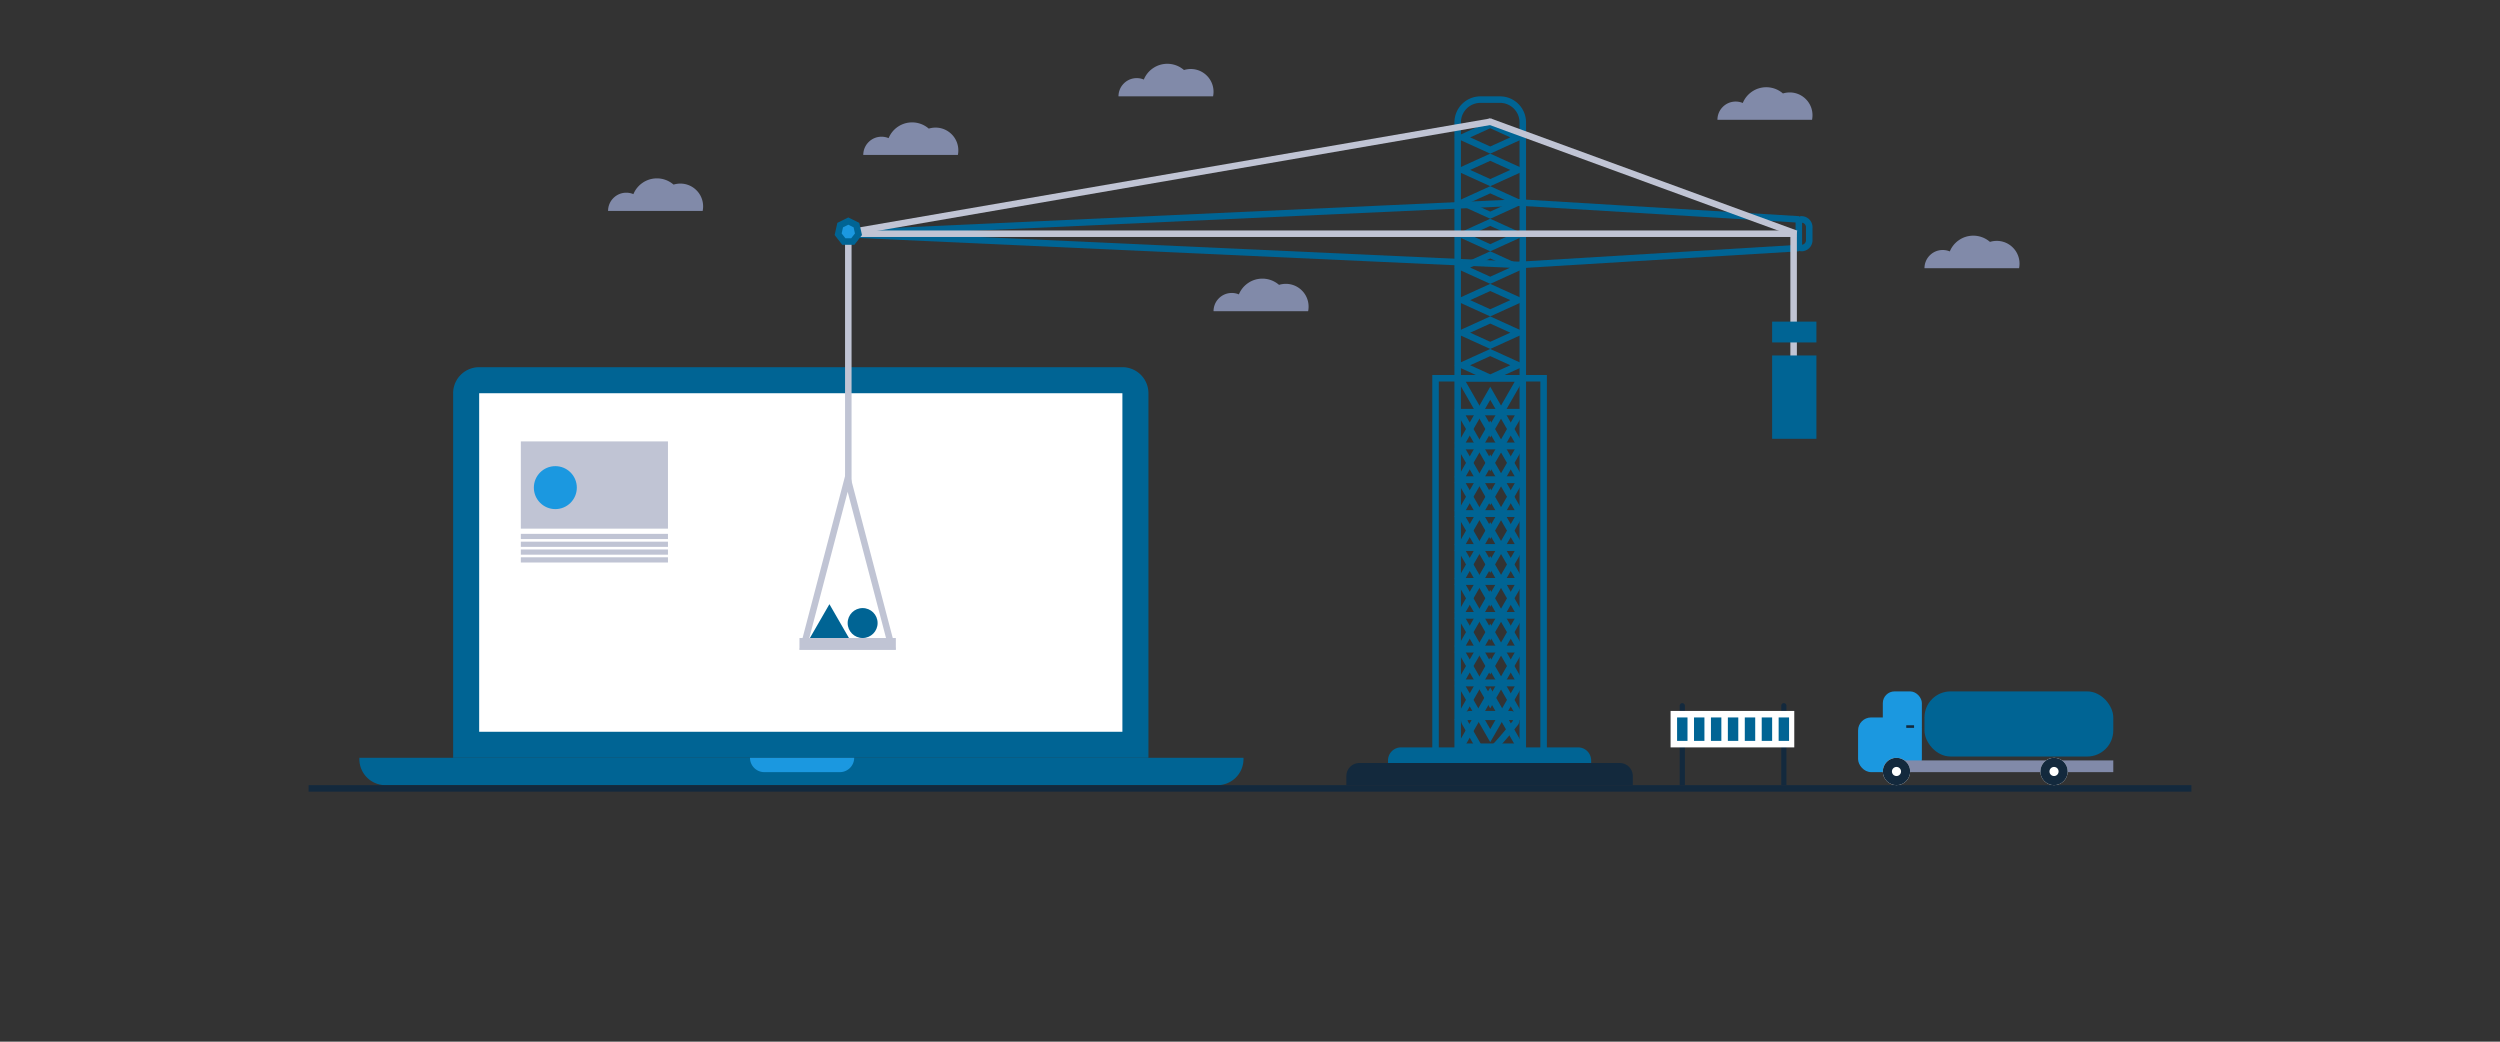 <svg xmlns="http://www.w3.org/2000/svg" width="1920" height="800" viewBox="0 0 1920 800">
  <rect x="0" y="0" width="1920" height="800" fill="#333333" stroke="none"/>
  <g id="Group_223" data-name="Group 223" transform="translate(0 -140)">
    <rect id="Background_Image" data-name="Background Image" width="1920" height="800" transform="translate(0 140)" fill="none"/>
    <g id="Image">
      <g id="Group_222" data-name="Group 222">
        <g id="Group_197" data-name="Group 197" transform="translate(0 -50)">
          <path id="Path_221" data-name="Path 221" d="M20,0H514a20,20,0,0,1,20,20V300H0V20A20,20,0,0,1,20,0Z" transform="translate(348 472)" fill="#006494"/>
          <path id="Rectangle_221" data-name="Rectangle 221" d="M0,0H679a0,0,0,0,1,0,0V1a20,20,0,0,1-20,20H20A20,20,0,0,1,0,1V0A0,0,0,0,1,0,0Z" transform="translate(276 772)" fill="#006494"/>
          <path id="Rectangle_222" data-name="Rectangle 222" d="M0,0H80a0,0,0,0,1,0,0V0A11,11,0,0,1,69,11H11A11,11,0,0,1,0,0V0A0,0,0,0,1,0,0Z" transform="translate(576 772)" fill="#1b98e0"/>
          <rect id="Rectangle_223" data-name="Rectangle 223" width="494" height="260" transform="translate(368 492)" fill="#fff"/>
        </g>
        <rect id="Rectangle_224" data-name="Rectangle 224" width="1446" height="5" transform="translate(237 743)" fill="#13293d"/>
        <path id="Rectangle_225" data-name="Rectangle 225" d="M10,0H210a10,10,0,0,1,10,10v7a0,0,0,0,1,0,0H0a0,0,0,0,1,0,0V10A10,10,0,0,1,10,0Z" transform="translate(1034 726)" fill="#13293d"/>
        <path id="Rectangle_226" data-name="Rectangle 226" d="M10,0H146a10,10,0,0,1,10,10v2a0,0,0,0,1,0,0H0a0,0,0,0,1,0,0V10A10,10,0,0,1,10,0Z" transform="translate(1066 714)" fill="#006494"/>
        <g id="Rectangle_227" data-name="Rectangle 227" transform="translate(1100 428)" fill="none" stroke="#006494" stroke-width="5">
          <rect width="88" height="292" stroke="none"/>
          <rect x="2.5" y="2.5" width="83" height="287" fill="none"/>
        </g>
        <g id="Polygon_4" data-name="Polygon 4" transform="translate(1117 408)" fill="none">
          <path d="M27.5,0,55,12.5,27.5,25,0,12.5Z" stroke="none"/>
          <path d="M 27.5 5.492 L 12.083 12.5 L 27.5 19.508 L 42.917 12.5 L 27.5 5.492 M 27.5 0 L 55 12.5 L 27.5 25 L 0 12.5 L 27.5 0 Z" stroke="none" fill="#006494"/>
        </g>
        <g id="Polygon_7" data-name="Polygon 7" transform="translate(1117 383)" fill="none">
          <path d="M27.5,0,55,12.5,27.5,25,0,12.5Z" stroke="none"/>
          <path d="M 27.5 5.492 L 12.083 12.5 L 27.5 19.508 L 42.917 12.5 L 27.5 5.492 M 27.5 0 L 55 12.5 L 27.5 25 L 0 12.5 L 27.5 0 Z" stroke="none" fill="#006494"/>
        </g>
        <g id="Polygon_8" data-name="Polygon 8" transform="translate(1117 358)" fill="none">
          <path d="M27.5,0,55,12.5,27.5,25,0,12.5Z" stroke="none"/>
          <path d="M 27.5 5.492 L 12.083 12.5 L 27.5 19.508 L 42.917 12.5 L 27.5 5.492 M 27.5 0 L 55 12.5 L 27.5 25 L 0 12.5 L 27.5 0 Z" stroke="none" fill="#006494"/>
        </g>
        <g id="Polygon_9" data-name="Polygon 9" transform="translate(1117 333)" fill="none">
          <path d="M27.5,0,55,12.5,27.5,25,0,12.5Z" stroke="none"/>
          <path d="M 27.5 5.492 L 12.083 12.5 L 27.5 19.508 L 42.917 12.5 L 27.5 5.492 M 27.5 0 L 55 12.5 L 27.5 25 L 0 12.5 L 27.5 0 Z" stroke="none" fill="#006494"/>
        </g>
        <g id="Polygon_10" data-name="Polygon 10" transform="translate(1117 308)" fill="none">
          <path d="M27.5,0,55,12.5,27.5,25,0,12.5Z" stroke="none"/>
          <path d="M 27.5 5.492 L 12.083 12.5 L 27.5 19.508 L 42.917 12.5 L 27.5 5.492 M 27.5 0 L 55 12.5 L 27.5 25 L 0 12.5 L 27.5 0 Z" stroke="none" fill="#006494"/>
        </g>
        <g id="Polygon_11" data-name="Polygon 11" transform="translate(1117 283)" fill="none">
          <path d="M27.5,0,55,12.5,27.5,25,0,12.5Z" stroke="none"/>
          <path d="M 27.5 5.492 L 12.083 12.5 L 27.5 19.508 L 42.917 12.5 L 27.5 5.492 M 27.5 0 L 55 12.5 L 27.5 25 L 0 12.5 L 27.5 0 Z" stroke="none" fill="#006494"/>
        </g>
        <g id="Polygon_12" data-name="Polygon 12" transform="translate(1117 258)" fill="none">
          <path d="M27.5,0,55,12.5,27.5,25,0,12.5Z" stroke="none"/>
          <path d="M 27.5 5.492 L 12.083 12.5 L 27.5 19.508 L 42.917 12.5 L 27.5 5.492 M 27.5 0 L 55 12.5 L 27.5 25 L 0 12.5 L 27.5 0 Z" stroke="none" fill="#006494"/>
        </g>
        <g id="Polygon_13" data-name="Polygon 13" transform="translate(1117 233)" fill="none">
          <path d="M27.5,0,55,12.5,27.5,25,0,12.5Z" stroke="none"/>
          <path d="M 27.5 5.492 L 12.083 12.5 L 27.5 19.508 L 42.917 12.5 L 27.5 5.492 M 27.5 0 L 55 12.5 L 27.5 25 L 0 12.5 L 27.5 0 Z" stroke="none" fill="#006494"/>
        </g>
        <g id="Rectangle_228" data-name="Rectangle 228" transform="translate(1117 214)" fill="none" stroke="#006494" stroke-width="5">
          <path d="M20,0H35A20,20,0,0,1,55,20V505a0,0,0,0,1,0,0H0a0,0,0,0,1,0,0V20A20,20,0,0,1,20,0Z" stroke="none"/>
          <path d="M20,2.5H35A17.5,17.5,0,0,1,52.5,20V500a2.5,2.5,0,0,1-2.5,2.5H5A2.5,2.5,0,0,1,2.5,500V20A17.5,17.5,0,0,1,20,2.5Z" fill="none"/>
        </g>
        <g id="Group_208" data-name="Group 208" transform="translate(0 -17)">
          <g id="Group_198" data-name="Group 198">
            <g id="Polygon_6" data-name="Polygon 6" transform="translate(1172 493) rotate(180)" fill="none">
              <path d="M27.5,0,55,48H0Z" stroke="none"/>
              <path d="M 27.5 10.058 L 8.627 43 L 46.373 43 L 27.5 10.058 M 27.5 0 L 55 48 L 0 48 L 27.5 0 Z" stroke="none" fill="#006494"/>
            </g>
          </g>
          <g id="Group_199" data-name="Group 199" transform="translate(0 26)">
            <g id="Polygon_5" data-name="Polygon 5" transform="translate(1117 428)" fill="none">
              <path d="M27.5,0,55,48H0Z" stroke="none"/>
              <path d="M 27.5 10.058 L 8.627 43 L 46.373 43 L 27.5 10.058 M 27.5 0 L 55 48 L 0 48 L 27.5 0 Z" stroke="none" fill="#006494"/>
            </g>
            <g id="Polygon_6-2" data-name="Polygon 6" transform="translate(1172 493) rotate(180)" fill="none">
              <path d="M27.5,0,55,48H0Z" stroke="none"/>
              <path d="M 27.5 10.058 L 8.627 43 L 46.373 43 L 27.5 10.058 M 27.5 0 L 55 48 L 0 48 L 27.5 0 Z" stroke="none" fill="#006494"/>
            </g>
          </g>
          <g id="Group_200" data-name="Group 200" transform="translate(0 52)">
            <g id="Polygon_5-2" data-name="Polygon 5" transform="translate(1117 428)" fill="none">
              <path d="M27.5,0,55,48H0Z" stroke="none"/>
              <path d="M 27.5 10.058 L 8.627 43 L 46.373 43 L 27.5 10.058 M 27.5 0 L 55 48 L 0 48 L 27.5 0 Z" stroke="none" fill="#006494"/>
            </g>
            <g id="Polygon_6-3" data-name="Polygon 6" transform="translate(1172 493) rotate(180)" fill="none">
              <path d="M27.5,0,55,48H0Z" stroke="none"/>
              <path d="M 27.5 10.058 L 8.627 43 L 46.373 43 L 27.5 10.058 M 27.5 0 L 55 48 L 0 48 L 27.5 0 Z" stroke="none" fill="#006494"/>
            </g>
          </g>
          <g id="Group_201" data-name="Group 201" transform="translate(0 78)">
            <g id="Polygon_5-3" data-name="Polygon 5" transform="translate(1117 428)" fill="none">
              <path d="M27.5,0,55,48H0Z" stroke="none"/>
              <path d="M 27.5 10.058 L 8.627 43 L 46.373 43 L 27.5 10.058 M 27.5 0 L 55 48 L 0 48 L 27.5 0 Z" stroke="none" fill="#006494"/>
            </g>
            <g id="Polygon_6-4" data-name="Polygon 6" transform="translate(1172 493) rotate(180)" fill="none">
              <path d="M27.5,0,55,48H0Z" stroke="none"/>
              <path d="M 27.5 10.058 L 8.627 43 L 46.373 43 L 27.5 10.058 M 27.5 0 L 55 48 L 0 48 L 27.5 0 Z" stroke="none" fill="#006494"/>
            </g>
          </g>
          <g id="Group_202" data-name="Group 202" transform="translate(0 104)">
            <g id="Polygon_5-4" data-name="Polygon 5" transform="translate(1117 428)" fill="none">
              <path d="M27.5,0,55,48H0Z" stroke="none"/>
              <path d="M 27.5 10.058 L 8.627 43 L 46.373 43 L 27.5 10.058 M 27.5 0 L 55 48 L 0 48 L 27.5 0 Z" stroke="none" fill="#006494"/>
            </g>
            <g id="Polygon_6-5" data-name="Polygon 6" transform="translate(1172 493) rotate(180)" fill="none">
              <path d="M27.5,0,55,48H0Z" stroke="none"/>
              <path d="M 27.5 10.058 L 8.627 43 L 46.373 43 L 27.5 10.058 M 27.5 0 L 55 48 L 0 48 L 27.5 0 Z" stroke="none" fill="#006494"/>
            </g>
          </g>
          <g id="Group_203" data-name="Group 203" transform="translate(0 130)">
            <g id="Polygon_5-5" data-name="Polygon 5" transform="translate(1117 428)" fill="none">
              <path d="M27.5,0,55,48H0Z" stroke="none"/>
              <path d="M 27.5 10.058 L 8.627 43 L 46.373 43 L 27.5 10.058 M 27.5 0 L 55 48 L 0 48 L 27.5 0 Z" stroke="none" fill="#006494"/>
            </g>
            <g id="Polygon_6-6" data-name="Polygon 6" transform="translate(1172 493) rotate(180)" fill="none">
              <path d="M27.5,0,55,48H0Z" stroke="none"/>
              <path d="M 27.5 10.058 L 8.627 43 L 46.373 43 L 27.5 10.058 M 27.5 0 L 55 48 L 0 48 L 27.5 0 Z" stroke="none" fill="#006494"/>
            </g>
          </g>
          <g id="Group_204" data-name="Group 204" transform="translate(0 156)">
            <g id="Polygon_5-6" data-name="Polygon 5" transform="translate(1117 428)" fill="none">
              <path d="M27.5,0,55,48H0Z" stroke="none"/>
              <path d="M 27.5 10.058 L 8.627 43 L 46.373 43 L 27.5 10.058 M 27.5 0 L 55 48 L 0 48 L 27.5 0 Z" stroke="none" fill="#006494"/>
            </g>
            <g id="Polygon_6-7" data-name="Polygon 6" transform="translate(1172 493) rotate(180)" fill="none">
              <path d="M27.5,0,55,48H0Z" stroke="none"/>
              <path d="M 27.5 10.058 L 8.627 43 L 46.373 43 L 27.5 10.058 M 27.5 0 L 55 48 L 0 48 L 27.5 0 Z" stroke="none" fill="#006494"/>
            </g>
          </g>
          <g id="Group_205" data-name="Group 205" transform="translate(0 182)">
            <g id="Polygon_5-7" data-name="Polygon 5" transform="translate(1117 428)" fill="none">
              <path d="M27.5,0,55,48H0Z" stroke="none"/>
              <path d="M 27.5 10.058 L 8.627 43 L 46.373 43 L 27.5 10.058 M 27.5 0 L 55 48 L 0 48 L 27.5 0 Z" stroke="none" fill="#006494"/>
            </g>
            <g id="Polygon_6-8" data-name="Polygon 6" transform="translate(1172 493) rotate(180)" fill="none">
              <path d="M27.5,0,55,48H0Z" stroke="none"/>
              <path d="M 27.5 10.058 L 8.627 43 L 46.373 43 L 27.5 10.058 M 27.5 0 L 55 48 L 0 48 L 27.5 0 Z" stroke="none" fill="#006494"/>
            </g>
          </g>
          <g id="Group_206" data-name="Group 206" transform="translate(0 208)">
            <g id="Polygon_5-8" data-name="Polygon 5" transform="translate(1117 428)" fill="none">
              <path d="M27.5,0,55,48H0Z" stroke="none"/>
              <path d="M 27.5 10.058 L 8.627 43 L 46.373 43 L 27.5 10.058 M 27.5 0 L 55 48 L 0 48 L 27.5 0 Z" stroke="none" fill="#006494"/>
            </g>
            <g id="Polygon_6-9" data-name="Polygon 6" transform="translate(1172 493) rotate(180)" fill="none">
              <path d="M27.5,0,55,48H0Z" stroke="none"/>
              <path d="M 27.5 10.058 L 8.627 43 L 46.373 43 L 27.5 10.058 M 27.5 0 L 55 48 L 0 48 L 27.5 0 Z" stroke="none" fill="#006494"/>
            </g>
          </g>
          <g id="Group_209" data-name="Group 209" transform="translate(0 257)">
            <g id="Polygon_5-9" data-name="Polygon 5" transform="translate(1117 428)" fill="none">
              <path d="M27.5,0,55,48H0Z" stroke="none"/>
              <path d="M 27.5 10.058 L 8.627 43 L 46.373 43 L 27.5 10.058 M 27.5 0 L 55 48 L 0 48 L 27.5 0 Z" stroke="none" fill="#006494"/>
            </g>
          </g>
          <g id="Group_210" data-name="Group 210" transform="translate(0 258)">
            <g id="Polygon_5-10" data-name="Polygon 5" transform="translate(1117 428)" fill="none">
              <path d="M27.5,0,55,48H0Z" stroke="none"/>
              <path d="M 27.5 10.058 L 8.627 43 L 46.373 43 L 27.5 10.058 M 27.5 0 L 55 48 L 0 48 L 27.5 0 Z" stroke="none" fill="#006494"/>
            </g>
            <g id="Path_222" data-name="Path 222" transform="translate(1172 493) rotate(180)" fill="none">
              <path d="M33.574,10.6,49,37.52A7,7,0,0,1,42.922,48H12.078A7,7,0,0,1,6,37.52S30.885,5.908,33.574,10.6Z" stroke="none"/>
              <path d="M 31.303 16.696 C 30.565 17.326 29.628 18.18 28.457 19.333 C 26.151 21.606 23.374 24.602 20.205 28.24 C 15.509 33.631 11.334 38.848 10.222 40.248 C 9.897 41.014 10.152 41.665 10.347 42.003 C 10.563 42.375 11.075 43 12.078 43 L 42.922 43 C 43.925 43 44.437 42.375 44.653 42.003 C 44.868 41.63 45.156 40.876 44.658 40.006 L 31.303 16.696 M 32.714 10.126 C 33.097 10.126 33.388 10.277 33.574 10.602 L 48.996 37.52 C 51.67 42.187 48.3 48 42.922 48 L 12.078 48 C 6.7 48 3.33 42.187 6.004 37.52 C 6.004 37.52 27.563 10.126 32.714 10.126 Z" stroke="none" fill="#006494"/>
            </g>
          </g>
          <g id="Group_207" data-name="Group 207" transform="translate(0 234)">
            <g id="Polygon_5-11" data-name="Polygon 5" transform="translate(1117 428)" fill="none">
              <path d="M27.5,0,55,48H0Z" stroke="none"/>
              <path d="M 27.5 10.058 L 8.627 43 L 46.373 43 L 27.5 10.058 M 27.5 0 L 55 48 L 0 48 L 27.5 0 Z" stroke="none" fill="#006494"/>
            </g>
            <g id="Polygon_6-10" data-name="Polygon 6" transform="translate(1172 493) rotate(180)" fill="none">
              <path d="M27.5,0,55,48H0Z" stroke="none"/>
              <path d="M 27.5 10.058 L 8.627 43 L 46.373 43 L 27.5 10.058 M 27.5 0 L 55 48 L 0 48 L 27.5 0 Z" stroke="none" fill="#006494"/>
            </g>
          </g>
        </g>
        <g id="Group_211" data-name="Group 211">
          <line id="Line_64" data-name="Line 64" x1="215" y1="13" transform="translate(1166.5 295.5)" fill="none" stroke="#006494" stroke-width="5"/>
          <line id="Line_65" data-name="Line 65" x1="525" y2="24" transform="translate(642.5 295.5)" fill="none" stroke="#006494" stroke-width="5"/>
        </g>
        <g id="Group_212" data-name="Group 212" transform="translate(642.5 319.5)">
          <line id="Line_64-2" data-name="Line 64" x1="215" y2="13" transform="translate(524 11)" fill="none" stroke="#006494" stroke-width="5"/>
          <line id="Line_65-2" data-name="Line 65" x1="525" y1="24" fill="none" stroke="#006494" stroke-width="5"/>
        </g>
        <g id="Rectangle_229" data-name="Rectangle 229" transform="translate(1379 306)" fill="none" stroke="#006494" stroke-width="5">
          <path d="M0,0H3A10,10,0,0,1,13,10v7A10,10,0,0,1,3,27H0a0,0,0,0,1,0,0V0A0,0,0,0,1,0,0Z" stroke="none"/>
          <path d="M4.5,2.5h0a6,6,0,0,1,6,6v10a6,6,0,0,1-6,6h0a2,2,0,0,1-2-2V4.5A2,2,0,0,1,4.5,2.5Z" fill="none"/>
        </g>
      </g>
      <line id="Line_66" data-name="Line 66" x1="733" transform="translate(646.5 319.5)" fill="none" stroke="#c0c4d4" stroke-width="5"/>
      <line id="Line_67" data-name="Line 67" x1="498" y2="86" transform="translate(646.5 233.5)" fill="none" stroke="#c0c4d4" stroke-width="5"/>
      <line id="Line_68" data-name="Line 68" x1="235" y1="86" transform="translate(1144.5 233.5)" fill="none" stroke="#c0c4d4" stroke-width="5"/>
      <rect id="Rectangle_230" data-name="Rectangle 230" width="3" height="3" rx="1" transform="translate(1143 231)" fill="#c0c4d4"/>
      <line id="Line_69" data-name="Line 69" y2="124" transform="translate(1377.5 317.5)" fill="none" stroke="#c0c4d4" stroke-width="5"/>
      <rect id="Rectangle_231" data-name="Rectangle 231" width="34" height="64" transform="translate(1361 413)" fill="#006494"/>
      <rect id="Rectangle_232" data-name="Rectangle 232" width="34" height="16" transform="translate(1361 387)" fill="#006494"/>
      <line id="Line_70" data-name="Line 70" y2="191" transform="translate(651.5 319.5)" fill="none" stroke="#c0c4d4" stroke-width="5"/>
      <g id="Polygon_14" data-name="Polygon 14" transform="translate(641 307)" fill="#1b98e0">
        <path d="M 13.95 18.5 L 7.05 18.5 L 2.696 12.9 L 4.26 5.871 L 10.5 2.788 L 16.74 5.871 L 18.304 12.9 L 13.95 18.5 Z" stroke="none"/>
        <path d="M 10.5 5.577 L 6.44 7.582 L 5.392 12.294 L 8.273 16 L 12.727 16 L 15.608 12.294 L 14.56 7.582 L 10.5 5.577 M 10.5 0 L 18.92 4.159 L 21 13.505 L 15.173 21 L 5.827 21 L 0 13.505 L 2.08 4.159 L 10.5 0 Z" stroke="none" fill="#006494"/>
      </g>
      <g id="Polygon_15" data-name="Polygon 15" transform="translate(614 498)" fill="#fff">
        <path d="M 70.759 138.5 L 3.241 138.5 L 37 9.85 L 70.759 138.5 Z" stroke="none"/>
        <path d="M 37 19.699 L 6.481 136 L 67.519 136 L 37 19.699 M 37 0 L 74 141 L 0 141 L 37 0 Z" stroke="none" fill="#c0c4d4"/>
      </g>
      <rect id="Rectangle_233" data-name="Rectangle 233" width="74" height="9" transform="translate(614 630)" fill="#c0c4d4"/>
      <circle id="Ellipse_81" data-name="Ellipse 81" cx="11.5" cy="11.5" r="11.5" transform="translate(651 607)" fill="#006494"/>
      <path id="Polygon_16" data-name="Polygon 16" d="M15,0,30,26H0Z" transform="translate(622 604)" fill="#006494"/>
      <rect id="Rectangle_234" data-name="Rectangle 234" width="113" height="67" transform="translate(400 479)" fill="#c0c4d4"/>
      <rect id="Rectangle_235" data-name="Rectangle 235" width="113" height="4" transform="translate(400 550)" fill="#c0c4d4"/>
      <rect id="Rectangle_236" data-name="Rectangle 236" width="113" height="4" transform="translate(400 556)" fill="#c0c4d4"/>
      <rect id="Rectangle_237" data-name="Rectangle 237" width="113" height="4" transform="translate(400 562)" fill="#c0c4d4"/>
      <rect id="Rectangle_238" data-name="Rectangle 238" width="113" height="4" transform="translate(400 568)" fill="#c0c4d4"/>
      <circle id="Ellipse_82" data-name="Ellipse 82" cx="16.5" cy="16.5" r="16.5" transform="translate(410 498)" fill="#1b98e0"/>
      <path id="Subtraction_1" data-name="Subtraction 1" d="M-19704.352,11449H-19777a13.91,13.91,0,0,1,4.1-9.9,13.914,13.914,0,0,1,9.9-4.1,13.883,13.883,0,0,1,5.451,1.1,19.493,19.493,0,0,1,7.061-8.715,19.376,19.376,0,0,1,10.986-3.39,19.479,19.479,0,0,1,12.795,4.786,17.7,17.7,0,0,1,5.2-.785,17.382,17.382,0,0,1,12.375,5.126,17.383,17.383,0,0,1,5.127,12.376,17.732,17.732,0,0,1-.35,3.5Z" transform="translate(20440 -11190)" fill="#818aa9"/>
      <path id="Subtraction_6" data-name="Subtraction 6" d="M-19704.352,11449H-19777a13.91,13.91,0,0,1,4.1-9.9,13.914,13.914,0,0,1,9.9-4.1,13.883,13.883,0,0,1,5.451,1.1,19.493,19.493,0,0,1,7.061-8.715,19.376,19.376,0,0,1,10.986-3.39,19.479,19.479,0,0,1,12.795,4.786,17.7,17.7,0,0,1,5.2-.785,17.382,17.382,0,0,1,12.375,5.126,17.383,17.383,0,0,1,5.127,12.376,17.732,17.732,0,0,1-.35,3.5Z" transform="translate(20244 -11147)" fill="#818aa9"/>
      <path id="Subtraction_2" data-name="Subtraction 2" d="M-19704.352,11449H-19777a13.91,13.91,0,0,1,4.1-9.9,13.914,13.914,0,0,1,9.9-4.1,13.883,13.883,0,0,1,5.451,1.1,19.493,19.493,0,0,1,7.061-8.715,19.376,19.376,0,0,1,10.986-3.39,19.479,19.479,0,0,1,12.795,4.786,17.7,17.7,0,0,1,5.2-.785,17.382,17.382,0,0,1,12.375,5.126,17.383,17.383,0,0,1,5.127,12.376,17.732,17.732,0,0,1-.35,3.5Z" transform="translate(20636 -11235)" fill="#818aa9"/>
      <path id="Subtraction_3" data-name="Subtraction 3" d="M-19704.352,11449H-19777a13.91,13.91,0,0,1,4.1-9.9,13.914,13.914,0,0,1,9.9-4.1,13.883,13.883,0,0,1,5.451,1.1,19.493,19.493,0,0,1,7.061-8.715,19.376,19.376,0,0,1,10.986-3.39,19.479,19.479,0,0,1,12.795,4.786,17.7,17.7,0,0,1,5.2-.785,17.382,17.382,0,0,1,12.375,5.126,17.383,17.383,0,0,1,5.127,12.376,17.732,17.732,0,0,1-.35,3.5Z" transform="translate(21096 -11217)" fill="#818aa9"/>
      <path id="Subtraction_4" data-name="Subtraction 4" d="M-19704.352,11449H-19777a13.91,13.91,0,0,1,4.1-9.9,13.914,13.914,0,0,1,9.9-4.1,13.883,13.883,0,0,1,5.451,1.1,19.493,19.493,0,0,1,7.061-8.715,19.376,19.376,0,0,1,10.986-3.39,19.479,19.479,0,0,1,12.795,4.786,17.7,17.7,0,0,1,5.2-.785,17.382,17.382,0,0,1,12.375,5.126,17.383,17.383,0,0,1,5.127,12.376,17.732,17.732,0,0,1-.35,3.5Z" transform="translate(21255 -11103)" fill="#818aa9"/>
      <path id="Subtraction_5" data-name="Subtraction 5" d="M-19704.352,11449H-19777a13.91,13.91,0,0,1,4.1-9.9,13.914,13.914,0,0,1,9.9-4.1,13.883,13.883,0,0,1,5.451,1.1,19.493,19.493,0,0,1,7.061-8.715,19.376,19.376,0,0,1,10.986-3.39,19.479,19.479,0,0,1,12.795,4.786,17.7,17.7,0,0,1,5.2-.785,17.382,17.382,0,0,1,12.375,5.126,17.383,17.383,0,0,1,5.127,12.376,17.732,17.732,0,0,1-.35,3.5Z" transform="translate(20709 -11070)" fill="#818aa9"/>
      <g id="Group_219" data-name="Group 219" transform="translate(0 7)">
        <rect id="Rectangle_245" data-name="Rectangle 245" width="145" height="50" rx="20" transform="translate(1478 664)" fill="#006494"/>
        <rect id="Rectangle_246" data-name="Rectangle 246" width="30" height="36" rx="9" transform="translate(1446 664)" fill="#1b98e0"/>
        <rect id="Rectangle_247" data-name="Rectangle 247" width="49" height="42" rx="10" transform="translate(1427 684)" fill="#1b98e0"/>
        <rect id="Rectangle_248" data-name="Rectangle 248" width="162" height="9" transform="translate(1461 717)" fill="#818aa9"/>
        <g id="Ellipse_101" data-name="Ellipse 101" transform="translate(1567 715)" fill="#fff" stroke="#13293d" stroke-width="7">
          <circle cx="10.5" cy="10.5" r="10.5" stroke="none"/>
          <circle cx="10.5" cy="10.5" r="7" fill="none"/>
        </g>
        <g id="Ellipse_102" data-name="Ellipse 102" transform="translate(1446 715)" fill="#fff" stroke="#13293d" stroke-width="7">
          <circle cx="10.5" cy="10.5" r="10.5" stroke="none"/>
          <circle cx="10.5" cy="10.5" r="7" fill="none"/>
        </g>
      </g>
      <g id="Rectangle_249" data-name="Rectangle 249" transform="translate(1464 697)" fill="none" stroke="#13293d" stroke-width="1">
        <rect width="6" height="2" stroke="none"/>
        <rect x="0.5" y="0.5" width="5" height="1" fill="none"/>
      </g>
      <path id="Rectangle_258" data-name="Rectangle 258" d="M2,0H2A2,2,0,0,1,4,2V63a0,0,0,0,1,0,0H0a0,0,0,0,1,0,0V2A2,2,0,0,1,2,0Z" transform="translate(1290 680)" fill="#13293d"/>
      <path id="Rectangle_259" data-name="Rectangle 259" d="M2,0H2A2,2,0,0,1,4,2V63a0,0,0,0,1,0,0H0a0,0,0,0,1,0,0V2A2,2,0,0,1,2,0Z" transform="translate(1368 680)" fill="#13293d"/>
      <g id="Group_221" data-name="Group 221">
        <rect id="Rectangle_250" data-name="Rectangle 250" width="95" height="28" transform="translate(1283 686)" fill="#fff"/>
        <g id="Group_220" data-name="Group 220" transform="translate(0 4.728)">
          <rect id="Rectangle_251" data-name="Rectangle 251" width="8" height="18" transform="translate(1288 686.272)" fill="#006494"/>
          <rect id="Rectangle_252" data-name="Rectangle 252" width="8" height="18" transform="translate(1301 686.272)" fill="#006494"/>
          <rect id="Rectangle_253" data-name="Rectangle 253" width="8" height="18" transform="translate(1314 686.272)" fill="#006494"/>
          <rect id="Rectangle_254" data-name="Rectangle 254" width="8" height="18" transform="translate(1327 686.272)" fill="#006494"/>
          <rect id="Rectangle_255" data-name="Rectangle 255" width="8" height="18" transform="translate(1340 686.272)" fill="#006494"/>
          <rect id="Rectangle_256" data-name="Rectangle 256" width="8" height="18" transform="translate(1353 686.272)" fill="#006494"/>
          <rect id="Rectangle_257" data-name="Rectangle 257" width="8" height="18" transform="translate(1366 686.272)" fill="#006494"/>
        </g>
      </g>
    </g>
  </g>
</svg>
